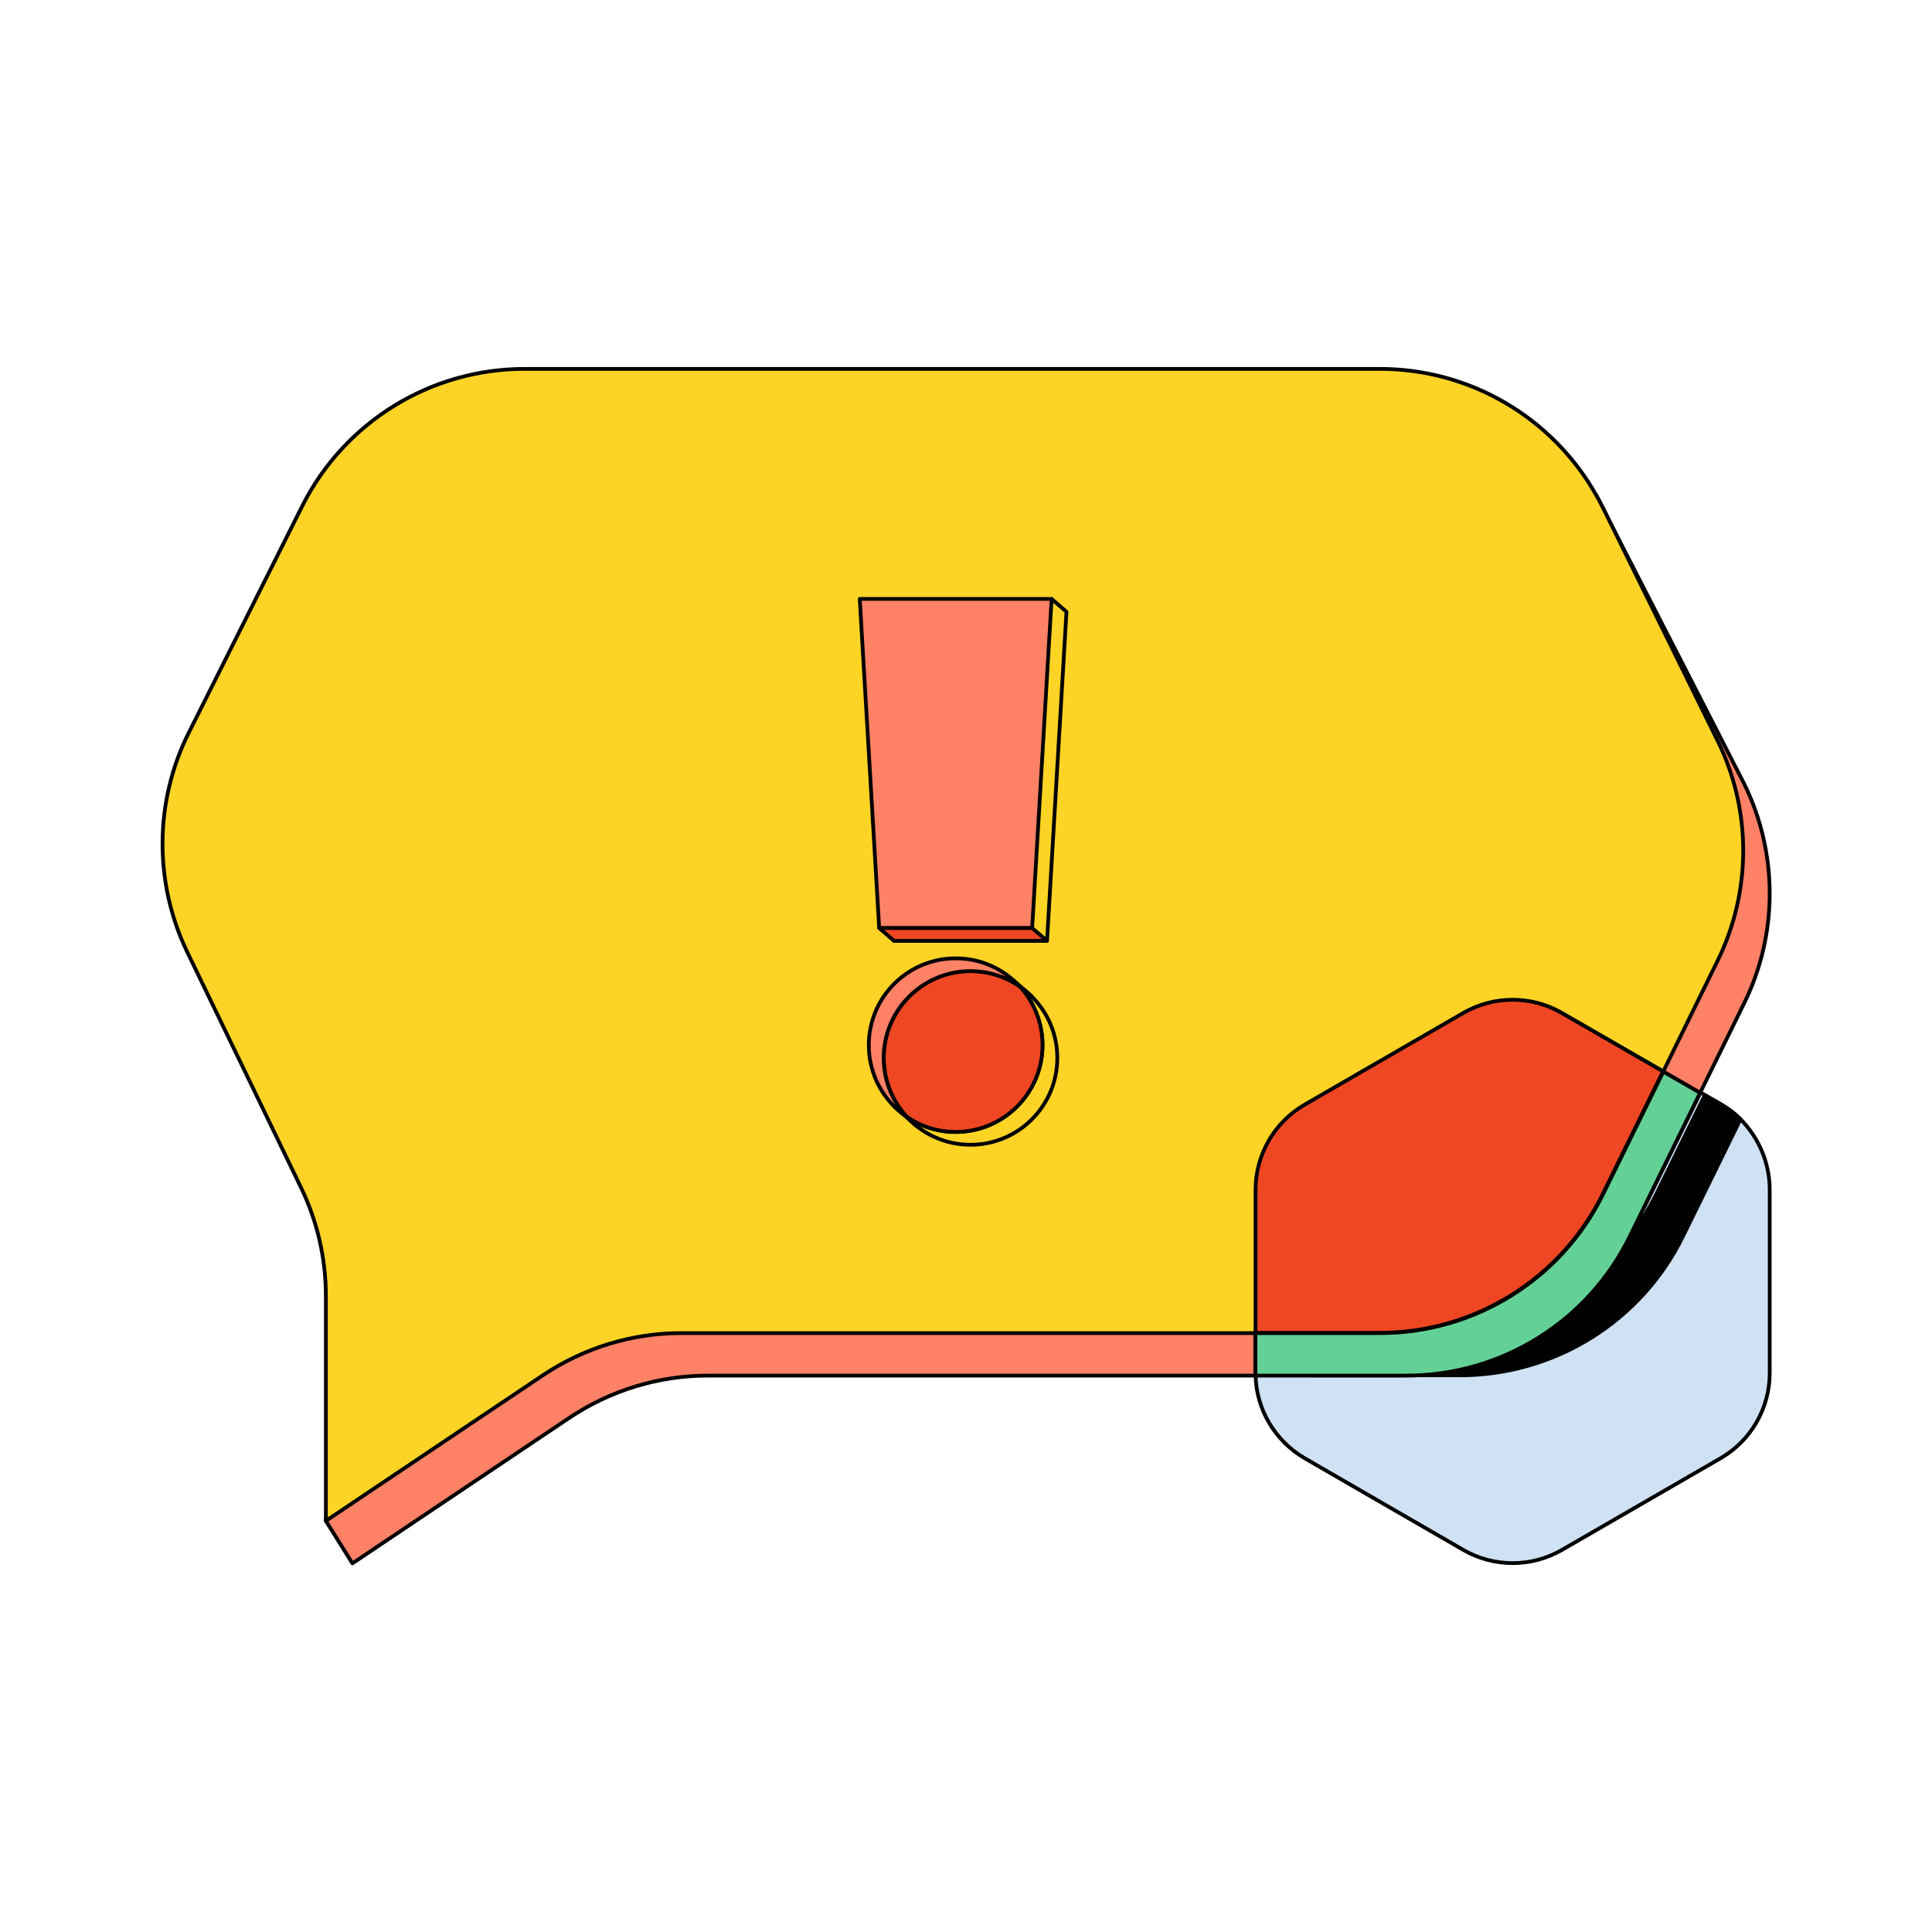 <svg width="200" height="200" viewBox="0 0 200 200" fill="none" xmlns="http://www.w3.org/2000/svg">
  <path
    d="M183.2 123.174V142.134C183.2 145.787 181.254 149.147 178.107 150.961L161.68 160.454C158.534 162.267 154.64 162.267 151.494 160.454L135.067 150.961C132 149.174 130.054 145.921 129.974 142.374H145.627C155.387 142.374 164.32 136.854 168.667 128.107C168.694 128.081 168.694 128.027 168.72 128.001L176.027 113.094L176.507 113.361L178.134 114.294C178.907 114.747 179.6 115.254 180.187 115.867C182.08 117.787 183.2 120.401 183.2 123.174Z"
    fill="#CEE2F4" stroke="black" stroke-width="0.388" stroke-miterlimit="10" stroke-linejoin="round"/>
  <path
    d="M180.16 115.893L174.213 128C169.893 136.8 160.933 142.373 151.12 142.373H135.467C135.467 142.293 135.467 142.213 135.467 142.107V137.973H148.373C156.373 137.973 163.813 134.267 168.64 128.107C169.733 126.72 170.667 125.2 171.467 123.6L176.48 113.387L178.107 114.32C178.853 114.773 179.547 115.307 180.16 115.893Z"
    fill="black" stroke="black" stroke-width="0.388" stroke-miterlimit="10" stroke-linejoin="round"/>
  <path
    d="M176.001 113.12L168.694 128.027C164.374 136.827 155.414 142.4 145.601 142.4H129.947C129.947 142.32 129.947 142.24 129.947 142.134V138H142.854C152.667 138 161.627 132.427 165.947 123.627L172.187 110.934L176.001 113.12Z"
    fill="#63D196" stroke="black" stroke-width="0.388" stroke-miterlimit="10" stroke-linejoin="round"/>
  <path
    d="M180.561 103.841L176.001 113.121L172.161 110.907L161.654 104.854C158.507 103.041 154.614 103.041 151.467 104.854L135.041 114.347C131.894 116.161 129.947 119.547 129.947 123.174V142.134C129.947 142.214 129.947 142.321 129.947 142.401H73.281C68.188 142.401 63.201 143.921 58.934 146.774L36.481 161.841L33.734 157.441L36.481 138.561C36.481 134.667 35.601 130.854 33.921 127.361L22.108 102.934C18.641 95.734 18.694 87.334 22.267 80.214L34.001 56.774C38.374 48.054 47.281 42.56 57.014 42.56H145.574C155.387 42.56 165.227 51.227 165.227 51.227L166.347 53.441L180.534 81.094C184.081 88.294 184.081 96.667 180.561 103.841Z"
    fill="#FF8166" stroke="black" stroke-width="0.388" stroke-miterlimit="10" stroke-linejoin="round"/>
  <path
    d="M172.16 110.907L165.92 123.6C161.6 132.4 152.64 137.973 142.827 137.973H129.92V123.147C129.92 119.493 131.867 116.133 135.013 114.32L151.44 104.827C154.587 103.013 158.48 103.013 161.627 104.827L172.16 110.907Z"
    fill="#EF4723" stroke="black" stroke-width="0.388" stroke-miterlimit="10" stroke-linejoin="round"/>
  <path
    d="M177.813 99.441L172.187 110.908L161.68 104.854C158.533 103.041 154.64 103.041 151.493 104.854L135.067 114.347C131.92 116.161 129.973 119.548 129.973 123.174V138.001H70.533C65.44 138.001 60.453 139.521 56.187 142.374L33.733 157.441V134.161C33.733 130.268 32.853 126.454 31.173 122.961L19.387 98.561C15.92 91.361 15.973 82.961 19.547 75.841L31.28 52.401C35.653 43.681 44.56 38.188 54.293 38.188H142.853C152.187 38.188 160.72 43.227 165.253 51.281C165.493 51.708 165.733 52.134 165.947 52.587L166.4 53.494L177.84 76.748C181.333 83.894 181.333 92.267 177.813 99.441Z"
    fill="#FDD425" stroke="black" stroke-width="0.388" stroke-miterlimit="10" stroke-linejoin="round"/>
  <path d="M92.542 97.392H108.388L110.401 63.332L108.861 62L92.542 97.392Z" fill="#FDD425" stroke="black"
        stroke-width="0.388" stroke-miterlimit="10" stroke-linecap="round" stroke-linejoin="round"/>
  <path
    d="M109.453 109.518C109.453 114.481 105.428 118.507 100.465 118.507C97.85 118.507 95.492 117.392 93.844 115.606C95.285 116.602 97.041 117.184 98.926 117.184C103.889 117.184 107.914 113.159 107.914 108.196C107.914 105.848 107.016 103.716 105.546 102.108C107.904 103.726 109.453 106.44 109.453 109.518Z"
    fill="#FDD425" stroke="black" stroke-width="0.388" stroke-miterlimit="10" stroke-linecap="round"
    stroke-linejoin="round"/>
  <path d="M91.013 96.07H106.849L108.862 62H89L91.013 96.07Z" fill="#FF8166" stroke="black"
        stroke-width="0.388" stroke-miterlimit="10" stroke-linecap="round" stroke-linejoin="round"/>
  <path
    d="M107.924 108.185C107.924 113.148 103.899 117.174 98.936 117.174C97.051 117.174 95.295 116.592 93.855 115.595C92.384 113.997 91.487 111.856 91.487 109.508C91.487 104.545 95.512 100.519 100.475 100.519C102.36 100.519 104.116 101.101 105.556 102.098C107.017 103.706 107.924 105.837 107.924 108.185Z"
    fill="#EF4723" stroke="black" stroke-width="0.388" stroke-miterlimit="10" stroke-linecap="round"
    stroke-linejoin="round"/>
  <path
    d="M105.546 102.108C104.096 101.111 102.35 100.529 100.465 100.529C95.502 100.529 91.477 104.554 91.477 109.517C91.477 111.866 92.374 113.997 93.844 115.605C91.486 113.987 89.937 111.274 89.937 108.195C89.937 103.232 93.963 99.207 98.926 99.207C101.55 99.197 103.908 100.322 105.546 102.108Z"
    fill="#FF8166" stroke="black" stroke-width="0.388" stroke-miterlimit="10" stroke-linecap="round"
    stroke-linejoin="round"/>
  <path d="M91.013 96.07L92.542 97.392H108.388L106.849 96.07H91.013Z" fill="#EF4723" stroke="black"
        stroke-width="0.388" stroke-miterlimit="10" stroke-linecap="round" stroke-linejoin="round"/>
  <path d="M104.807 101.388L106.79 103.124" stroke="black" stroke-width="0.388" stroke-miterlimit="10"
        stroke-linecap="round" stroke-linejoin="round"/>
  <path d="M92.612 114.55L94.832 116.524" stroke="black" stroke-width="0.388" stroke-miterlimit="10"
        stroke-linecap="round" stroke-linejoin="round"/>
</svg>
